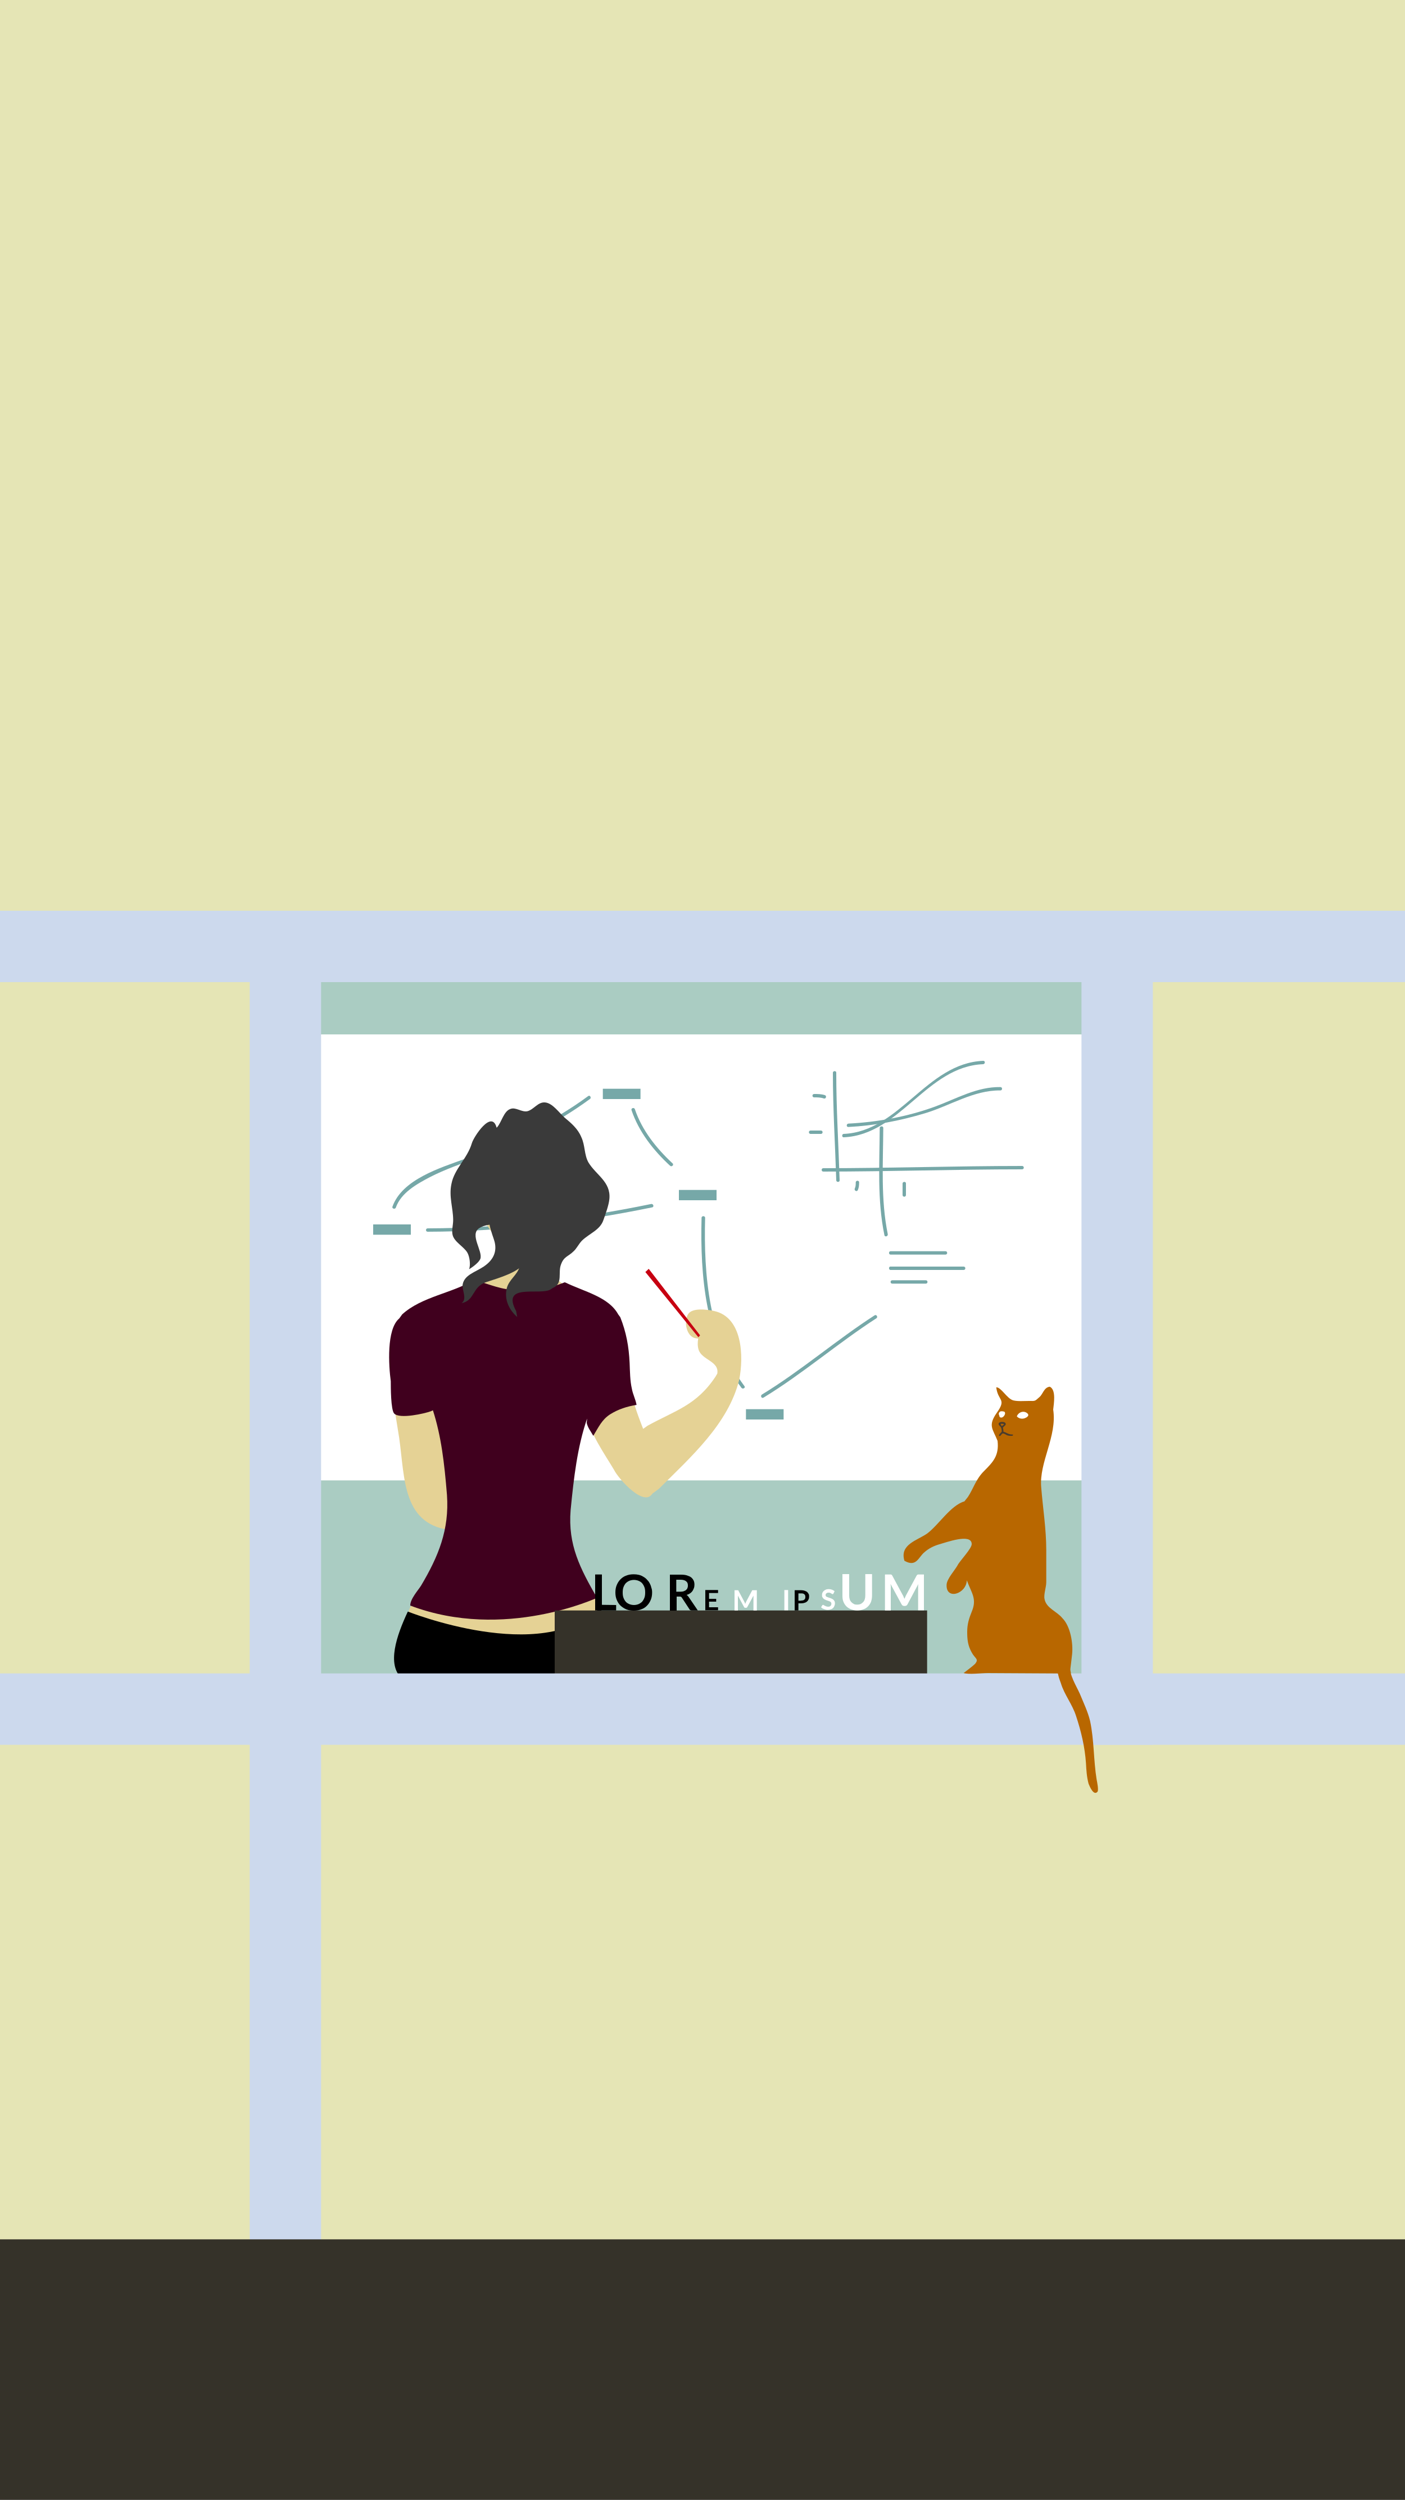 <?xml version="1.0" encoding="utf-8"?>
<!-- Generator: Adobe Illustrator 16.0.0, SVG Export Plug-In . SVG Version: 6.00 Build 0)  -->
<!DOCTYPE svg PUBLIC "-//W3C//DTD SVG 1.1//EN" "http://www.w3.org/Graphics/SVG/1.1/DTD/svg11.dtd">
<svg version="1.1" id="Layer_1" xmlns="http://www.w3.org/2000/svg" xmlns:xlink="http://www.w3.org/1999/xlink" x="0px" y="0px"
	 width="750px" height="1334px" viewBox="0 0 750 1334" enable-background="new 0 0 750 1334" xml:space="preserve">
<rect x="0" y="0" width="750" height="1334" fill="#808080" stroke="none"/>
<g id="windows_x5F_light">
	<rect x="152.4" y="505.2" fill="#AACCC2" width="445.2" height="407.3"/>
</g>
<g id="characters_x5F_indoor_x5F_fills">
	<g id="strategy_2_">
		<rect id="whiteboard_x5F_2_2_" x="154.7" y="552" fill="#FFFFFF" width="436.2" height="238"/>
		<g id="markings_2_">
			<g>
				<path fill="#76A8A8" d="M444.6,572.5c0,19.1,1.2,38.2,1.8,57.3c0,1.2,1.9,1.2,1.8,0c-0.6-19.1-1.8-38.2-1.8-57.3
					C446.5,571.3,444.6,571.3,444.6,572.5L444.6,572.5z"/>
			</g>
			<g>
				<path fill="#76A8A8" d="M439.5,625.2c35.4,0,70.7-1.2,106.1-1.2c1.2,0,1.2-1.8,0-1.8c-35.4,0-70.7,1.2-106.1,1.2
					C438.3,623.4,438.3,625.2,439.5,625.2L439.5,625.2z"/>
			</g>
			<g>
				<path fill="#76A8A8" d="M450.4,606.9c30.1-1.3,44.2-37.8,74.4-39c1.2-0.1,1.2-1.9,0-1.8c-30.3,1.3-44.5,37.7-74.4,39
					C449.3,605.1,449.3,607,450.4,606.9L450.4,606.9z"/>
			</g>
			<g>
				<path fill="#76A8A8" d="M452.9,601.4c13.9-0.7,27.5-3.3,40.8-7.3c13.4-4,26-12.4,40.3-12.2c1.2,0,1.2-1.8,0-1.8
					c-12.5-0.2-23.4,6.2-34.8,10.4c-14.7,5.4-30.7,8.3-46.3,9.1C451.7,599.7,451.7,601.5,452.9,601.4L452.9,601.4z"/>
			</g>
			<g>
				<path fill="#76A8A8" d="M456.8,631c0,1.1,0,2.2-0.5,3.2c-0.5,1.1,1.1,2,1.6,0.9c0.6-1.3,0.7-2.7,0.7-4.1
					C458.7,629.8,456.8,629.8,456.8,631L456.8,631z"/>
			</g>
			<g>
				<path fill="#76A8A8" d="M481.8,631.6c0,2,0,4.1,0,6.1c0,1.2,1.8,1.2,1.8,0c0-2,0-4.1,0-6.1C483.7,630.4,481.8,630.4,481.8,631.6
					L481.8,631.6z"/>
			</g>
			<g>
				<path fill="#76A8A8" d="M438.2,603.3c-1.8,0-3.7,0-5.5,0c-1.2,0-1.2,1.8,0,1.8c1.8,0,3.7,0,5.5,0
					C439.4,605.1,439.4,603.3,438.2,603.3L438.2,603.3z"/>
			</g>
			<g>
				<path fill="#76A8A8" d="M440.3,584.4c-1.9-0.6-3.8-0.6-5.7-0.6c-1.2,0-1.2,1.8,0,1.8c1.8,0,3.5,0,5.2,0.6
					C441,586.5,441.4,584.7,440.3,584.4L440.3,584.4z"/>
			</g>
			<g>
				<path fill="#76A8A8" d="M469.6,601.9c-0.1,19.1-1.4,38.3,2.5,57.2c0.2,1.2,2,0.7,1.8-0.5c-3.8-18.7-2.5-37.7-2.4-56.7
					C471.5,600.8,469.7,600.8,469.6,601.9L469.6,601.9z"/>
			</g>
			<g>
				<path fill="#76A8A8" d="M475.4,669.5c9.8,0,19.5,0,29.3,0c1.2,0,1.2-1.8,0-1.8c-9.8,0-19.5,0-29.3,0
					C474.3,667.7,474.3,669.5,475.4,669.5L475.4,669.5z"/>
			</g>
			<g>
				<path fill="#76A8A8" d="M475.4,677.7c13,0,26,0,39,0c1.2,0,1.2-1.8,0-1.8c-13,0-26,0-39,0C474.3,675.8,474.3,677.7,475.4,677.7
					L475.4,677.7z"/>
			</g>
			<g>
				<path fill="#76A8A8" d="M476.3,685c6,0,11.9,0,17.9,0c1.2,0,1.2-1.8,0-1.8c-6,0-11.9,0-17.9,0C475.1,683.2,475.1,685,476.3,685
					L476.3,685z"/>
			</g>
			<rect x="321.8" y="581" fill="#76A8A8" width="20.1" height="5.5"/>
			<rect x="362.4" y="635" fill="#76A8A8" width="20.1" height="5.5"/>
			<rect x="398.2" y="752" fill="#76A8A8" width="20.1" height="5.5"/>
			<rect x="199.2" y="653.4" fill="#76A8A8" width="20.1" height="5.5"/>
			<g>
				<path fill="#76A8A8" d="M337.1,592.4c3.9,11.6,11.7,21.5,20.6,29.7c0.9,0.8,2.2-0.5,1.3-1.3c-8.6-8-16.3-17.6-20.1-28.9
					C338.5,590.8,336.8,591.3,337.1,592.4L337.1,592.4z"/>
			</g>
			<g>
				<path fill="#76A8A8" d="M374.5,649.9c-0.8,31,2.1,65,21.3,90.7c0.7,0.9,2.3,0,1.6-0.9c-19-25.4-21.8-59.1-21-89.8
					C376.4,648.7,374.5,648.7,374.5,649.9L374.5,649.9z"/>
			</g>
			<g>
				<path fill="#76A8A8" d="M314,584.9c-19.8,14.6-42.7,25.1-65.8,33.5c-13.1,4.8-33.5,10.9-38.7,25.5c-0.4,1.1,1.4,1.6,1.8,0.5
					c2.8-7.9,11.1-12.5,18.1-16.2c8.2-4.2,17.1-7.3,25.8-10.4c20.9-7.6,41.8-18.2,59.8-31.4C315.8,585.8,314.9,584.2,314,584.9
					L314,584.9z"/>
			</g>
			<g>
				<path fill="#76A8A8" d="M228.3,657.3c40.3-0.1,80.4-4.9,119.8-13c1.2-0.2,0.7-2-0.5-1.8c-39.3,8.1-79.2,12.9-119.3,13
					C227.1,655.5,227.1,657.3,228.3,657.3L228.3,657.3z"/>
			</g>
			<g>
				<path fill="#76A8A8" d="M407.6,745.8c21-12.8,39.6-29,60.2-42.3c1-0.6,0.1-2.2-0.9-1.6c-20.6,13.3-39.2,29.5-60.2,42.3
					C405.7,744.9,406.6,746.5,407.6,745.8L407.6,745.8z"/>
			</g>
		</g>
		<g id="anam_x5F_4_2_">
			<g>
				<path fill="#E5D295" d="M249.9,813.3c7.5-16.1-0.4-35.2-3.9-52.1c-3.1-15.3-6.3-57.9-30.9-55.6h-2c-9.4,14.1-2.3,46.2,0,61.8
					c3.1,21.9,1.6,47,29,49.3C242.1,816.9,247.6,818.4,249.9,813.3z"/>
			</g>
			<g>
				<path fill="#E5D295" d="M394.6,736.3c2.5-12.8,1.7-33.4-13.4-36.7c-3.6-0.8-11.7-1.9-13.9,1.7c-2.5,3.9-0.8,12,3.9,12.8l1.5,0.2
					c-0.3,2-0.4,3.9,0.2,5.9c1.7,5.6,11.1,6.1,10,12.8l-1,1.7c-10.2,15.3-21.3,17.9-36.2,26.1l-6.5,4.6l6.4,33.6l6.1-4.5
					C368.8,777.5,388.8,759.8,394.6,736.3"/>
			</g>
			<g>
				<path fill="#E5D295" d="M313.3,755.8c1.6,9,9.8,20.7,14.5,28.6c2,4.3,17.2,21.9,21.1,11.3l1.9-2.9c0.3-15.6-8.5-30.2-12.6-44.9
					c-4.4-15-1.2-29.9-7.6-44.6l-21.1,47.9L313.3,755.8z"/>
			</g>
			<g>
				<path fill="#E5D295" d="M289.9,660.9c-2.4,13.2,7,22.7,11.9,24.9c-30,13.8-49.4-1-49.4-1c7.9-4.5,14-11.7,12.5-23.9l-5.2-7.4
					l17.4-14.5l17.5,18.2L289.9,660.9z"/>
			</g>
			<g>
				<path fill="#E5D295" d="M316,850.3c1.2,0.9,2.1,3.4,2.6,4.5c1.6,2.9,1.2,4.8,0,8.1c-2.2,5.9-16.6,9.7-19.2,10.4
					c-5,1.5-31.3,4-39.2,3.2c-5.9-0.7-31.8-7.9-38.2-10.9c-2.8-1.3-4.4-2.3-3.8-5.4c0.4-2.2,1.2-3.8,3.1-4.8
					c3.5-1.6,29.6-1.6,38.6-1.6L316,850.3z"/>
			</g>
			<g>
				<path fill="#40001E" d="M219,856.8c-0.1-3.5,4.4-8.4,5.8-10.7c9.2-15.5,15.1-29.7,13.8-48.3c-1.4-17.3-3.1-31.5-7.5-45.2
					l-1.1,0.5c-3.2,1.2-16.7,4.3-19.6,1.2c-1.8-2-1.8-14.1-1.8-17.2c-1.1-8.2-2.4-27.7,4.5-33.5l1.6-2.2
					c10.4-9.5,27.1-11.4,37.9-18.2l0.6-0.1c8.5,2.3,14.4,5.3,22.9,5.3c9.6,0,16.7-0.6,25.3-4.1l0.4,0.1c10.4,5,23.1,7.7,28.2,17
					l1.1,1.5c3.2,8,4.6,15.7,5,24.5c0.2,4.7,0.2,9.4,1.2,13.7c0.5,2.9,2,5.7,2.5,8.6c-5,0.8-9.8,2.3-14.2,5.1
					c-4.4,2.9-6,6.7-8.9,11.4c-1.4-2.5-2.8-4.1-3.5-6.8l0.2-2.4c-5.2,15.1-7.1,31.5-8.8,48.9c-1.5,18.6,5.1,31.1,14.1,46.8
					C318.8,852.5,269.4,875.9,219,856.8z"/>
			</g>
			<g>
				<path d="M320.1,858.1c5.4,6.7,16.9,35.2,5.9,45l-104-1.8c0,0-5.4-3.7-7.5-5.6c-8.1-7.4-2.9-22.7,3.2-35.7
					C217.6,859.9,289.1,888.7,320.1,858.1z"/>
			</g>
			<g>
				<path fill="#3A3A3A" d="M250.4,677.3c0.9-2.3,0.3-6.7-0.9-8.8c-1.8-3.2-7-5.7-7.9-9.5c-0.6-2.4,0.3-5.3,0.3-7.9
					c0-6.5-2.4-12.6-0.9-19.4c1.5-7.9,8.5-13.5,10.9-21.7c0.9-3.2,10.6-18.2,13.2-8.2l0.3-0.3c2.3-2.6,3.5-8.5,7-9.7
					c2.9-1.2,5.9,1.8,9.1,1.2c3.5-0.9,5.6-5,9.4-4.7c4.1,0.3,7.6,5.6,10.6,8.2c3.5,2.9,7,5.9,8.8,10.3c2.1,4.4,1.5,9.4,3.8,13.5
					c4.1,6.8,12,10.3,11.2,19.4c-0.3,3.5-2.1,8.2-3.2,11.4c-1.8,5.3-7.3,7-11.4,10.9c-1.8,1.8-2.9,4.4-4.7,5.9
					c-2.6,2.6-5,2.6-6.5,6.8c-1.8,4.4,1.2,10.3-4.4,12.6l-1.2,0.8c-5.7,3.4-26.6-3.7-18.4,11.5l0.6,3.2c-4.4-3.8-7-9.4-5.6-15.3
					c1.2-4.7,5.6-7,6.8-11.4c2.9-9.4-6.5-15.9-6.2-24.7l0.6-4.1c-2.1,7.6-10.6,4.6-15.9,8.1c-5.3,3.5,2.1,12.3,0.6,16.4
					C255.2,674.5,250.4,677.3,250.4,677.3z"/>
			</g>
			<g>
				<path fill="#3A3A3A" d="M264.6,646.3c-7.3,0.2-1.3,13.3-0.6,16.3c1.3,5-0.3,9.6-5.8,13.3c-4.5,3-10.2,4.4-11.2,9.4
					c-0.6,3,2.6,7.8-0.6,10.1c7.3-1.4,5.4-8.8,13.4-11.3c7-2.3,17.2-5.2,20.4-10.5c1.7-2.9-1.3-6.2-0.6-9.2c0.6-3,4.8-5,7.3-7.6
					c4.5-4.4,6.4-10.1,4.5-15.4c-4.5-12.2-18.8-0.5-25.6,3.4L264.6,646.3z"/>
			</g>
			<polygon fill="#C70011" points="372.8,713.6 344.5,678.8 346.3,677.1 373.7,712.6 			"/>
		</g>
		<g id="chess_x5F_board_2_">
			<rect x="296.1" y="859.4" fill="#353229" width="198.8" height="34.3"/>
			<g>
				<path d="M328.9,856.5v2.9h-11.2v-19.2h3.6v16.2L328.9,856.5L328.9,856.5z"/>
				<path d="M348.1,849.8c0,1.4-0.2,2.7-0.7,3.9s-1.1,2.2-2,3.1c-0.8,0.9-1.9,1.6-3.1,2c-1.2,0.5-2.5,0.7-4,0.7s-2.8-0.2-4-0.7
					c-1.2-0.5-2.2-1.2-3.1-2c-0.9-0.9-1.5-1.9-2-3.1s-0.7-2.5-0.7-3.9c0-1.4,0.2-2.7,0.7-3.9c0.5-1.2,1.1-2.2,2-3.1
					c0.9-0.9,1.9-1.6,3.1-2c1.2-0.5,2.5-0.7,4-0.7c1,0,1.9,0.1,2.7,0.3c0.9,0.2,1.6,0.5,2.4,1c0.7,0.4,1.4,0.9,1.9,1.5
					c0.6,0.6,1.1,1.2,1.5,2c0.4,0.7,0.7,1.5,0.9,2.4C348,848,348.1,848.9,348.1,849.8z M344.4,849.8c0-1.1-0.1-2-0.4-2.8
					s-0.7-1.5-1.2-2.1c-0.5-0.6-1.2-1-1.9-1.3c-0.7-0.3-1.6-0.5-2.5-0.5s-1.8,0.2-2.5,0.5c-0.7,0.3-1.4,0.8-1.9,1.3
					c-0.5,0.6-0.9,1.3-1.2,2.1c-0.3,0.8-0.4,1.8-0.4,2.8c0,1.1,0.1,2,0.4,2.8c0.3,0.8,0.7,1.5,1.2,2.1c0.5,0.6,1.2,1,1.9,1.3
					c0.7,0.3,1.6,0.5,2.5,0.5s1.8-0.2,2.5-0.5c0.7-0.3,1.4-0.8,1.9-1.3c0.5-0.6,0.9-1.3,1.2-2.1
					C344.3,851.8,344.4,850.9,344.4,849.8z"/>
				<path d="M372.5,859.4h-3.2c-0.6,0-1.1-0.2-1.3-0.7l-4-6.1c-0.1-0.2-0.3-0.4-0.5-0.5c-0.2-0.1-0.4-0.1-0.8-0.1h-1.5v7.5h-3.6
					v-19.2h5.8c1.3,0,2.4,0.1,3.3,0.4c0.9,0.3,1.7,0.6,2.3,1.1s1,1.1,1.3,1.7c0.3,0.7,0.4,1.4,0.4,2.2c0,0.6-0.1,1.3-0.3,1.8
					c-0.2,0.6-0.5,1.1-0.8,1.6c-0.4,0.5-0.8,0.9-1.3,1.2c-0.5,0.4-1.1,0.6-1.8,0.8c0.2,0.1,0.4,0.3,0.6,0.5c0.2,0.2,0.4,0.4,0.5,0.6
					L372.5,859.4z M363.3,849.4c0.7,0,1.3-0.1,1.8-0.3c0.5-0.2,0.9-0.4,1.2-0.7c0.3-0.3,0.6-0.6,0.7-1.1c0.2-0.4,0.2-0.9,0.2-1.3
					c0-1-0.3-1.7-1-2.2c-0.6-0.5-1.6-0.8-2.9-0.8H361v6.4H363.3L363.3,849.4z"/>
			</g>
			<g>
				<path fill="#FFFFFF" d="M457.5,856.3c0.7,0,1.3-0.1,1.8-0.3s1-0.6,1.4-1c0.4-0.4,0.7-0.9,0.9-1.5c0.2-0.6,0.3-1.3,0.3-2V840h3.6
					v11.5c0,1.1-0.2,2.2-0.5,3.2c-0.4,1-0.9,1.8-1.6,2.5c-0.7,0.7-1.5,1.3-2.5,1.6c-1,0.4-2.1,0.6-3.3,0.6c-1.2,0-2.3-0.2-3.3-0.6
					c-1-0.4-1.8-0.9-2.5-1.6s-1.2-1.5-1.6-2.5c-0.4-1-0.5-2-0.5-3.2V840h3.6v11.5c0,0.7,0.1,1.4,0.3,2c0.2,0.6,0.5,1.1,0.9,1.5
					s0.8,0.7,1.4,1C456.2,856.2,456.8,856.3,457.5,856.3z"/>
				<path fill="#FFFFFF" d="M493.2,840.1v19.2h-3.1v-12.4c0-0.5,0-1,0.1-1.6l-5.8,10.9c-0.3,0.5-0.7,0.8-1.3,0.8h-0.5
					c-0.6,0-1-0.3-1.3-0.8l-5.9-10.9c0,0.3,0,0.6,0.1,0.9c0,0.3,0,0.5,0,0.8v12.4h-3.1v-19.2h2.7c0.2,0,0.3,0,0.4,0s0.2,0,0.3,0.1
					c0.1,0,0.2,0.1,0.3,0.2c0.1,0.1,0.1,0.2,0.2,0.3l5.7,10.6c0.2,0.3,0.3,0.6,0.4,0.9c0.1,0.3,0.3,0.6,0.4,0.9
					c0.1-0.3,0.3-0.6,0.4-0.9c0.1-0.3,0.3-0.6,0.4-0.9l5.7-10.6c0.1-0.1,0.1-0.2,0.2-0.3s0.2-0.1,0.3-0.2c0.1,0,0.2-0.1,0.3-0.1
					c0.1,0,0.3,0,0.4,0h2.7V840.1z"/>
			</g>
			<g>
				<path d="M378.5,850.2v3h3.8v1.5h-3.8v3h4.8v1.6h-6.8v-10.8h6.8v1.6h-4.8V850.2z"/>
				<path fill="#FFFFFF" d="M404,848.6v10.8h-1.8v-7c0-0.3,0-0.6,0-0.9l-3.3,6.1c-0.2,0.3-0.4,0.4-0.7,0.4h-0.3
					c-0.3,0-0.6-0.1-0.7-0.4l-3.3-6.1c0,0.2,0,0.3,0,0.5s0,0.3,0,0.4v7h-1.8v-10.8h1.5c0.1,0,0.2,0,0.2,0c0.1,0,0.1,0,0.2,0
					s0.1,0.1,0.1,0.1s0.1,0.1,0.1,0.2l3.2,6c0.1,0.2,0.2,0.3,0.2,0.5c0.1,0.2,0.1,0.3,0.2,0.5c0.1-0.2,0.1-0.4,0.2-0.5
					c0.1-0.2,0.2-0.3,0.2-0.5l3.2-6c0-0.1,0.1-0.1,0.1-0.2l0.1-0.1c0.1,0,0.1,0,0.2,0c0.1,0,0.1,0,0.2,0H404z"/>
			</g>
			<g>
				<path fill="#FFFFFF" d="M420.7,859.3h-2v-10.8h2V859.3z"/>
				<path d="M427.7,848.6c0.7,0,1.3,0.1,1.9,0.3c0.5,0.2,1,0.4,1.3,0.7c0.3,0.3,0.6,0.7,0.8,1.1c0.2,0.4,0.2,0.9,0.2,1.4
					s-0.1,1-0.3,1.4c-0.2,0.4-0.4,0.8-0.8,1.1c-0.3,0.3-0.8,0.6-1.3,0.7c-0.5,0.2-1.1,0.3-1.8,0.3h-1.5v3.8h-2v-10.8H427.7z
					 M427.7,854.1c0.4,0,0.7,0,1-0.1s0.5-0.2,0.7-0.4c0.2-0.2,0.3-0.4,0.4-0.6c0.1-0.2,0.1-0.5,0.1-0.8s0-0.5-0.1-0.8
					c-0.1-0.2-0.2-0.4-0.4-0.6c-0.2-0.2-0.4-0.3-0.7-0.4c-0.3-0.1-0.6-0.1-1-0.1h-1.5v3.9h1.5V854.1z"/>
				<path fill="#FFFFFF" d="M444.9,850.4c-0.1,0.1-0.1,0.2-0.2,0.2c-0.1,0-0.1,0.1-0.3,0.1c-0.1,0-0.2,0-0.3-0.1
					c-0.1-0.1-0.3-0.2-0.4-0.3c-0.2-0.1-0.4-0.2-0.6-0.3c-0.2-0.1-0.5-0.1-0.8-0.1s-0.5,0-0.7,0.1c-0.2,0.1-0.4,0.2-0.5,0.3
					c-0.1,0.1-0.2,0.3-0.3,0.4c-0.1,0.2-0.1,0.3-0.1,0.5c0,0.3,0.1,0.5,0.2,0.6c0.1,0.2,0.3,0.3,0.6,0.4c0.2,0.1,0.5,0.2,0.8,0.3
					s0.6,0.2,0.9,0.3c0.3,0.1,0.6,0.2,0.9,0.4c0.3,0.1,0.6,0.3,0.8,0.5c0.2,0.2,0.4,0.5,0.6,0.8c0.1,0.3,0.2,0.7,0.2,1.1
					c0,0.5-0.1,0.9-0.3,1.4c-0.2,0.5-0.4,0.8-0.7,1.1c-0.3,0.3-0.7,0.6-1.2,0.7c-0.5,0.2-1,0.3-1.6,0.3c-0.3,0-0.7,0-1-0.1
					c-0.3-0.1-0.7-0.2-1-0.3c-0.3-0.1-0.6-0.3-0.9-0.4c-0.3-0.2-0.5-0.4-0.7-0.6l0.6-1c0-0.1,0.1-0.1,0.2-0.2c0.1,0,0.2-0.1,0.3-0.1
					c0.1,0,0.3,0.1,0.4,0.2c0.1,0.1,0.3,0.2,0.5,0.3c0.2,0.1,0.4,0.2,0.7,0.3c0.3,0.1,0.6,0.2,1,0.2c0.6,0,1-0.1,1.3-0.4
					s0.5-0.7,0.5-1.2c0-0.3-0.1-0.5-0.2-0.7c-0.1-0.2-0.3-0.3-0.6-0.5c-0.2-0.1-0.5-0.2-0.8-0.3c-0.3-0.1-0.6-0.2-0.9-0.3
					s-0.6-0.2-0.9-0.4c-0.3-0.1-0.6-0.3-0.8-0.5c-0.2-0.2-0.4-0.5-0.6-0.8s-0.2-0.7-0.2-1.2c0-0.4,0.1-0.8,0.2-1.1s0.4-0.7,0.7-1
					s0.7-0.5,1.1-0.7c0.4-0.2,0.9-0.3,1.5-0.3c0.6,0,1.2,0.1,1.8,0.3c0.5,0.2,1,0.5,1.4,0.8L444.9,850.4z"/>
			</g>
		</g>
	</g>
</g>
<g id="wall_x5F_fill">
	<path id="wall_x5F_fill_x5F_3" fill="#E5E5B5" d="M750,0H0v1215h750V0z M597.6,912.4H152.4V505h445.2V912.4z"/>
</g>
<g id="wall_x5F_frames">
	<rect x="577.3" y="511" fill="#CCD9ED" width="38.1" height="420.1"/>
	<rect x="133.3" y="511" fill="#CCD9ED" width="38.1" height="704"/>
	<polyline fill="#CCD9ED" points="750,486 0,486 0,524.1 750,524.1 	"/>
	<rect y="893" fill="#CCD9ED" width="750" height="38.1"/>
</g>
<g id="ground_x5F_roof">
	<rect id="ground_x5F_fill_8_" y="1195" fill="#353229" width="750" height="139"/>
	<polygon id="roof_x5F_3_1_" display="none" fill="#353229" points="777.5,511 -22.5,511 -22.5,391.8 777.5,391.8 	"/>
</g>
<g id="characters_x5F_outdoor_x5F_fills">
	<g id="cat_x5F_content_1_">
		<g>
			<path fill="#B86700" d="M571.1,888.6c-0.4,5.1,3.3,10.8,5.3,15.2c2,4.9,4.3,9.6,5.5,14.6c2.2,10.4,1.8,20.9,3.5,31.3
				c0.2,1,1.2,5.7,0.4,6.5c-2,2.2-4.1-2.8-4.7-4.3c-1-3.7-1.2-7.3-1.4-11c-0.6-8.7-2.6-17.1-5.3-25.2c-2-6.3-6.3-11.4-8.1-17.5
				c-1-2.6-2-5.7-1.8-8.5c0.2-2,3.9-7.9,5.3-3.9L571.1,888.6z"/>
		</g>
		<g>
			<path fill="#B86700" d="M514.8,801.2c-7.3,2.1-13.7,12.5-19.8,17.1c-5.2,3.7-14.9,5.8-12.2,14.6c6.4,3.6,7.4-1.9,10.7-4.6
				c2.4-2.1,4.9-3.3,7.9-4.2c3.4-0.9,17-6,17.3-0.3c0.3,2.4-6.4,9.1-7.6,11.6c-1.5,2.7-5.8,7.3-5.8,10.4c-0.3,8.2,10.5,4.8,10.8-2.5
				c2.4,6.7,5.6,9.8,2.6,16.8c-1.5,3.7-2.4,6.7-2.4,10.7s0.3,7.3,2.4,11c1.8,3.4,4,3.4,1.8,6.1c-1.2,1.2-4.6,3.7-6.1,4.9
				c3,0.9,9.3,0,12.9,0l37.1,0.2c2.1,0.3,4.2,2.5,6.1,1c2.1-1.5,0.6-1.2,0.9-3.7c0.3-2.1,0.6-5.2,0.9-7.6c0.6-5.8-0.9-14.9-5.2-19.2
				c-3-3.7-8.5-5.2-9.5-10.1c-0.6-2.4,0.9-6.4,0.9-9.1c0-5.8,0-11.3,0-17.1c0-11.3-1.8-22.3-2.7-33.5c-1.2-13.4,8.6-27.2,6.4-41.5
				c0.3-3,1.7-10.5-1.8-12.2c-3.1,0.3-3.7,4-5.5,5.5c-2.7,2.4-2.1,2.1-5.8,2.1c-2.4,0-5.8,0.3-8.2-0.3c-3.4-0.9-6.4-7-9.1-7
				c0.9,7.6,5.7,6,0.3,13.6c-4.9,7-2.1,8.6,0.4,15c0.9,7.9-2.4,11.3-7.3,16.2c-4.3,4.3-5.5,9.1-8.5,13.7L514.8,801.2z"/>
		</g>
		<g>
			<path fill="#FFFFFF" d="M542.8,755.8c0.9-2.3,3.8-3.3,5.7-1.5c1.3,1.3-0.8,2.4-2.1,2.7c-1.1,0.2-2.1,0-3-0.6L542.8,755.8z"/>
		</g>
		<g>
			<path fill="#FFFFFF" d="M533.6,756.1c1.4,1.4,3.6-1.4,2.7-2.6c-0.3-0.4-1.8-0.5-2.3-0.3c-0.8,0.5-1.1,1.3-0.6,2.1L533.6,756.1z"
				/>
		</g>
		<path fill="#493C2E" d="M534.1,766.1c0.3-0.4,0.6-0.8,1-1.1c0.3-0.3,1.6,0.4,1.9,0.6c0.9,0.6,2.1,0.7,3.2,0.6
			c0.6,0,0.8-0.7,0.2-0.7c-1.9,0.1-3.2-1.1-4.8-1.5c-1-0.3-1.7,1-2.2,1.6C532.9,766.1,533.7,766.6,534.1,766.1L534.1,766.1z"/>
		<path fill="#493C2E" d="M535.6,764.4c0.1-0.9,0-1.8-0.3-2.6c-0.1-0.2-0.2-0.5-0.4-0.7c-0.1-0.2-1.1-1-0.6-1.3
			c0.2-0.1,1.7,0.1,1.7,0.1c-0.2,0.5-1,0.8-1.3,1.3s0.5,1,0.8,0.5c0.4-0.7,1.7-1.1,1.3-2.1c-0.3-0.8-1.5-0.8-2.2-0.8
			c-0.6,0-1.8,0.5-1.5,1.3c0.2,0.5,0.6,0.9,1,1.3c0.6,0.7,0.7,2.1,0.6,2.9C534.6,765,535.5,765,535.6,764.4L535.6,764.4z"/>
	</g>
	<g id="Proto-type">
	</g>
</g>
</svg>
